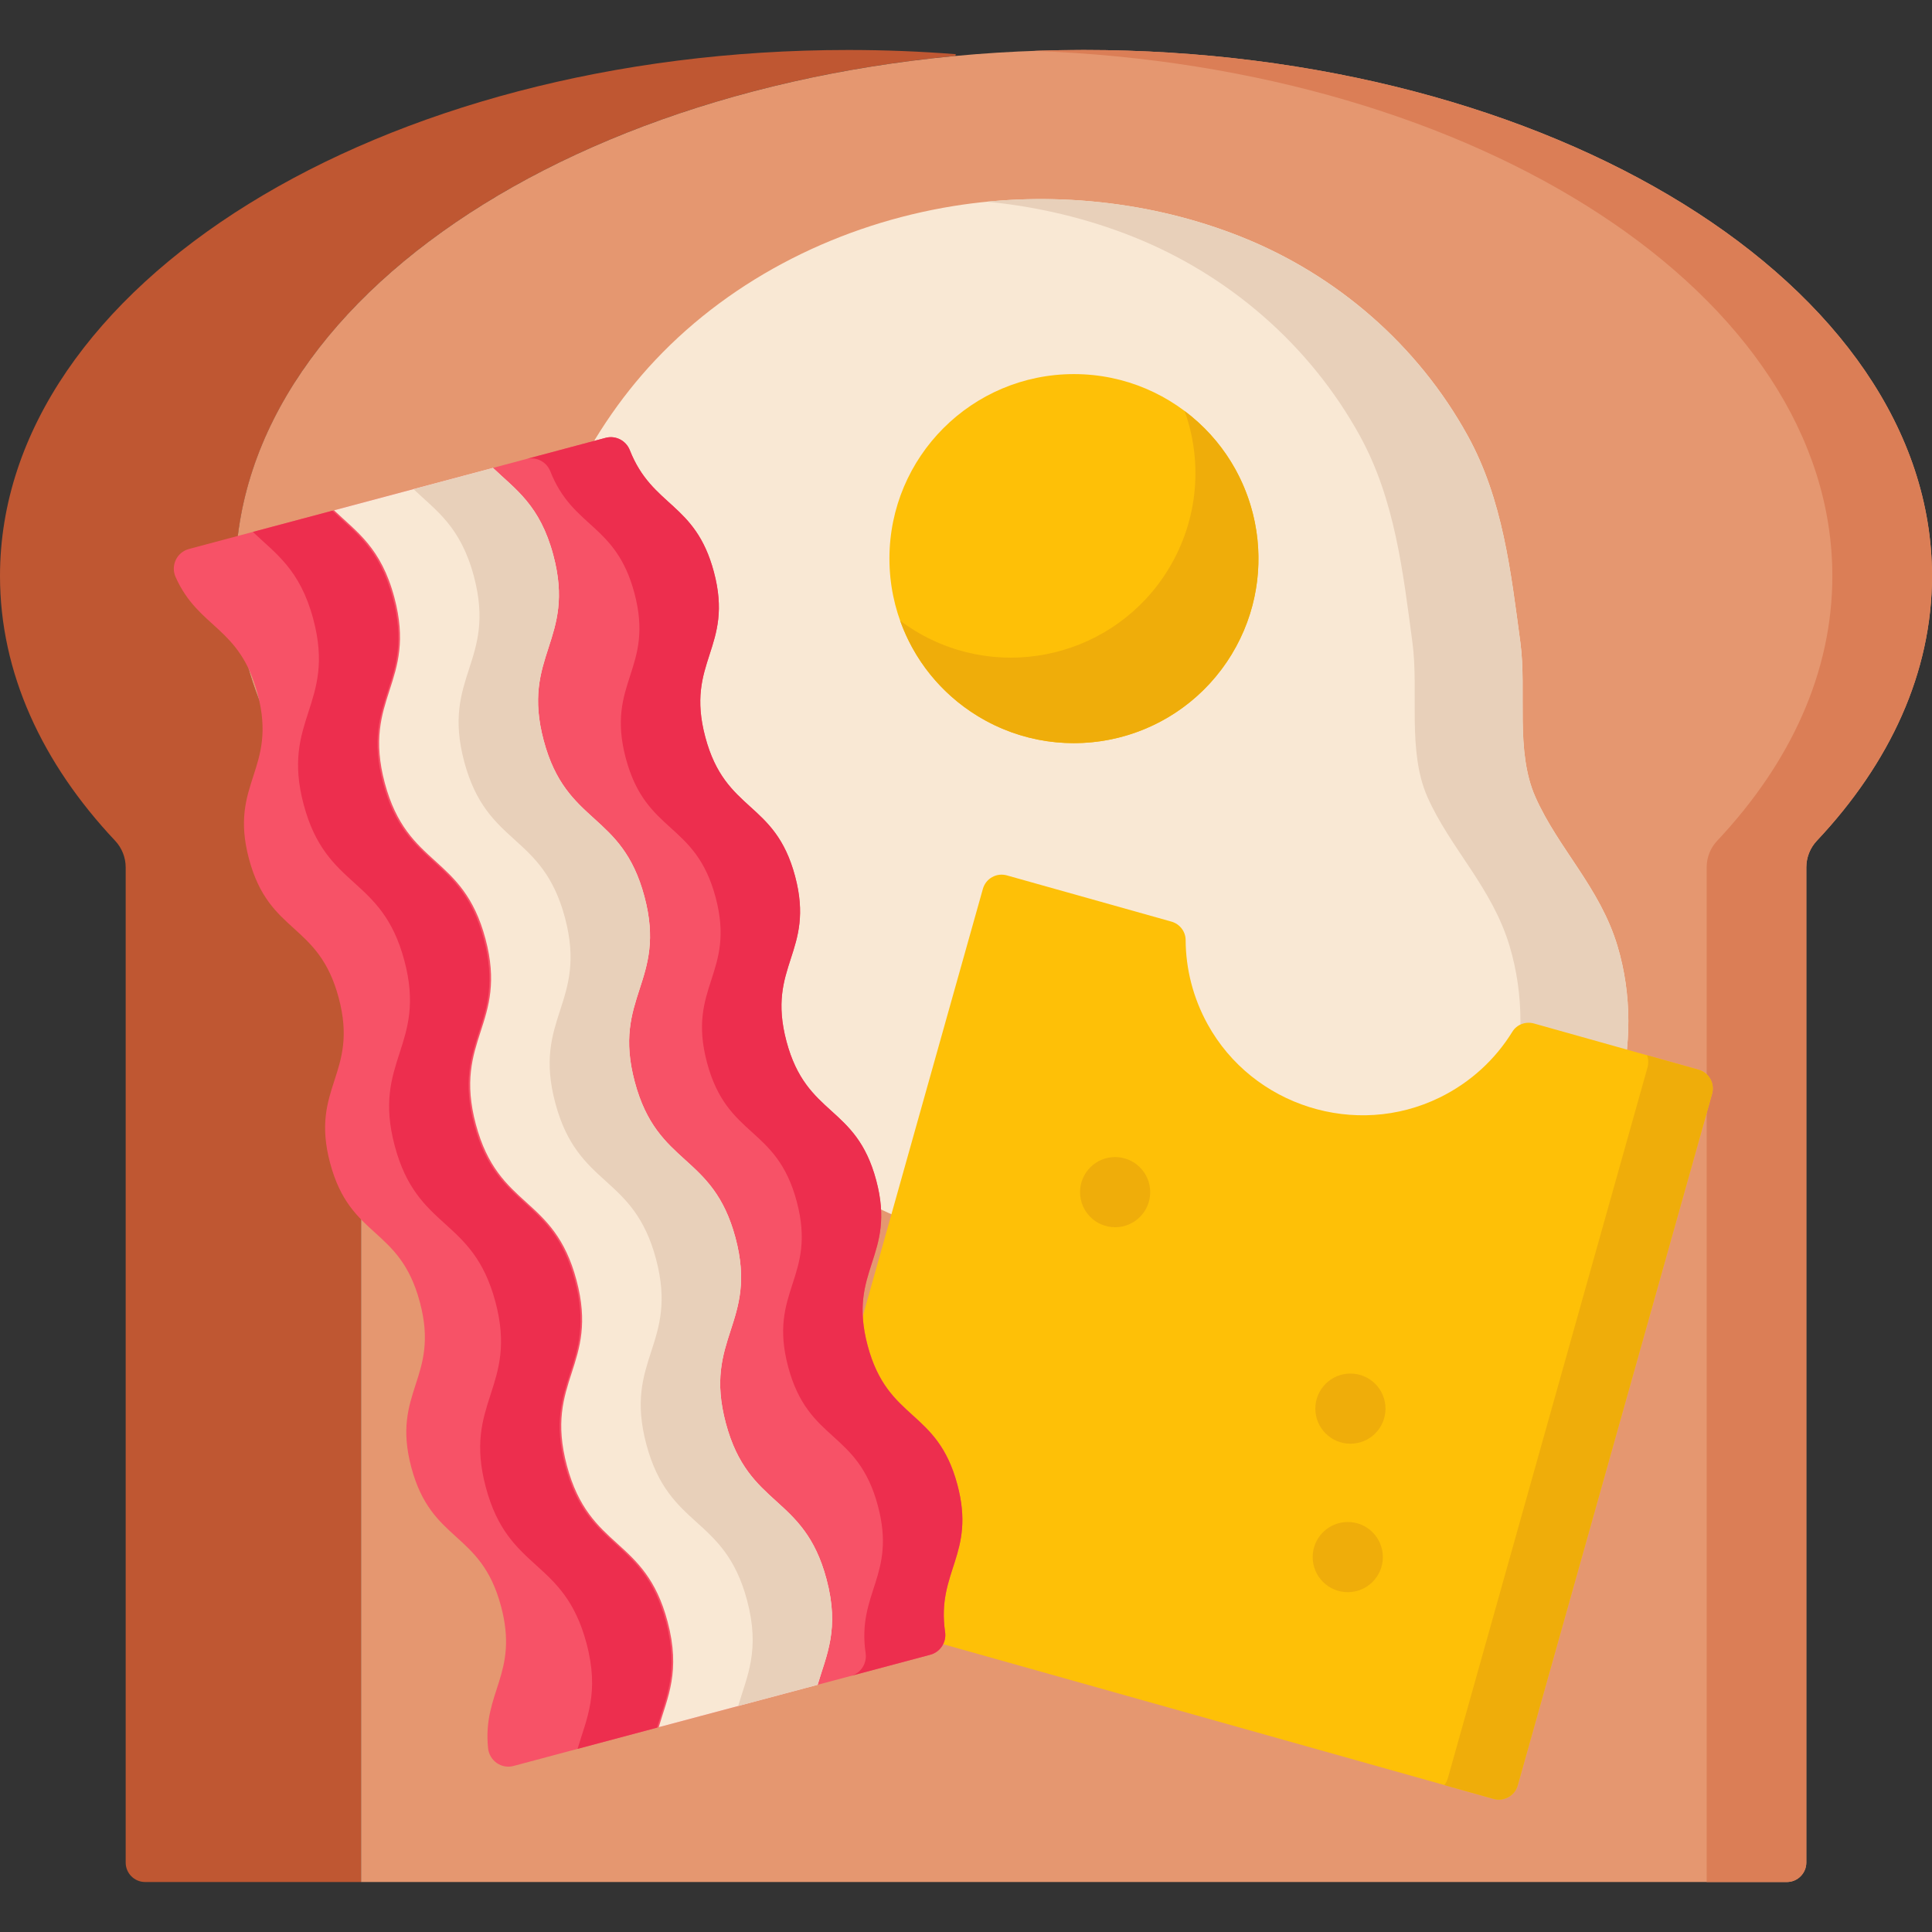 <svg width="38" height="38" viewBox="0 0 38 38" fill="none" xmlns="http://www.w3.org/2000/svg">
<rect x="0" y="0" width="38" height="38" fill="#333333" stroke="none"/>
<path d="M18.8 1.066L18.79 1.1C10.773 1.855 4.631 6.148 4.631 11.329C4.631 13.228 5.456 15.008 6.896 16.537C7.029 16.679 7.102 16.866 7.102 17.06V37.017H2.855C2.643 37.017 2.472 36.845 2.472 36.634V17.06C2.472 16.866 2.398 16.679 2.265 16.537C0.825 15.008 0 13.228 0 11.329C0 5.615 7.47 0.983 16.685 0.983C17.401 0.983 18.107 1.011 18.8 1.066Z" fill="#BF5732"/>
<path d="M38 11.329C38 5.615 30.53 0.983 21.315 0.983C12.1 0.983 4.63 5.615 4.63 11.329C4.63 13.228 5.456 15.008 6.896 16.537C7.029 16.678 7.102 16.866 7.102 17.06V37.017H35.145C35.356 37.017 35.528 36.845 35.528 36.633V17.06C35.528 16.866 35.601 16.678 35.734 16.537C37.174 15.008 38 13.228 38 11.329Z" fill="#E59770"/>
<path d="M38 11.33C38 13.228 37.174 15.007 35.734 16.538C35.602 16.679 35.528 16.866 35.528 17.06V36.633C35.528 36.845 35.356 37.017 35.145 37.017H33.568V17.06C33.568 16.866 33.641 16.679 33.774 16.538C35.214 15.007 36.04 13.228 36.04 11.33C36.04 5.819 29.093 1.315 20.335 1.001C20.659 0.989 20.986 0.983 21.315 0.983C30.53 0.983 38 5.615 38 11.33Z" fill="#DB7E56"/>
<path d="M24.41 4.657C22.637 3.951 20.64 3.749 18.757 4.052C16.547 4.408 14.433 5.445 12.891 7.08C10.031 10.114 9.361 15.032 11.389 18.674C13.413 22.308 17.537 24.255 21.578 25.242C23.068 25.606 24.602 25.873 26.133 25.761C27.664 25.648 29.202 25.127 30.326 24.082C31.785 22.725 32.385 20.516 31.814 18.608C31.469 17.454 30.648 16.689 30.199 15.676C29.798 14.771 30.032 13.599 29.904 12.638C29.717 11.246 29.559 9.824 28.869 8.572C27.889 6.791 26.296 5.408 24.41 4.657Z" fill="#F9E8D4"/>
<path d="M30.326 24.082C29.203 25.127 27.664 25.648 26.133 25.761C25.527 25.805 24.919 25.79 24.314 25.733C25.743 25.576 27.154 25.058 28.204 24.082C29.662 22.725 30.263 20.517 29.692 18.608C29.347 17.454 28.526 16.689 28.076 15.676C27.676 14.771 27.909 13.599 27.781 12.639C27.595 11.246 27.436 9.824 26.747 8.572C25.767 6.791 24.173 5.409 22.287 4.657C21.373 4.292 20.4 4.063 19.413 3.967C21.098 3.802 22.842 4.032 24.41 4.657C26.296 5.409 27.889 6.791 28.869 8.572C29.558 9.824 29.717 11.246 29.904 12.639C30.032 13.599 29.799 14.771 30.199 15.676C30.648 16.689 31.468 17.454 31.814 18.608C32.385 20.517 31.785 22.725 30.326 24.082Z" fill="#E8D0BA"/>
<path d="M21.123 14.616C23.127 14.616 24.752 12.992 24.752 10.987C24.752 8.983 23.127 7.358 21.123 7.358C19.118 7.358 17.494 8.983 17.494 10.987C17.494 12.992 19.118 14.616 21.123 14.616Z" fill="#FEC007"/>
<path d="M24.224 12.872C23.184 14.585 20.951 15.13 19.238 14.089C18.497 13.639 17.974 12.966 17.705 12.208C17.799 12.279 17.897 12.345 18 12.408C19.713 13.448 21.945 12.902 22.985 11.189C23.575 10.217 23.655 9.079 23.301 8.085C24.779 9.191 25.203 11.261 24.224 12.872Z" fill="#EFAD0A"/>
<path d="M15.509 31.086L19.332 17.483C19.389 17.279 19.601 17.16 19.805 17.218L23.041 18.127C23.204 18.173 23.319 18.32 23.32 18.489C23.323 19.05 23.462 19.619 23.753 20.147C24.64 21.755 26.666 22.395 28.316 21.587C28.93 21.287 29.414 20.831 29.746 20.293C29.834 20.149 30.01 20.085 30.172 20.131L33.408 21.04C33.612 21.097 33.731 21.309 33.674 21.513L29.851 35.117C29.794 35.32 29.582 35.439 29.378 35.382L15.775 31.559C15.571 31.502 15.452 31.29 15.509 31.086Z" fill="#FEC007"/>
<path d="M33.674 21.513L29.851 35.116C29.794 35.32 29.582 35.439 29.378 35.382L28.409 35.11C28.439 35.071 28.463 35.025 28.478 34.974L32.404 20.997C32.427 20.915 32.423 20.83 32.394 20.755L33.408 21.04C33.612 21.097 33.731 21.309 33.674 21.513Z" fill="#EFAD0A"/>
<path d="M26.509 31.316C26.89 31.316 27.199 31.007 27.199 30.626C27.199 30.244 26.89 29.936 26.509 29.936C26.128 29.936 25.819 30.244 25.819 30.626C25.819 31.007 26.128 31.316 26.509 31.316Z" fill="#EFAD0A"/>
<path d="M21.933 24.138C22.314 24.138 22.623 23.829 22.623 23.448C22.623 23.067 22.314 22.758 21.933 22.758C21.552 22.758 21.243 23.067 21.243 23.448C21.243 23.829 21.552 24.138 21.933 24.138Z" fill="#EFAD0A"/>
<path d="M26.561 28.396C26.942 28.396 27.251 28.087 27.251 27.706C27.251 27.325 26.942 27.016 26.561 27.016C26.18 27.016 25.871 27.325 25.871 27.706C25.871 28.087 26.18 28.396 26.561 28.396Z" fill="#EFAD0A"/>
<path d="M18.296 32.547C18.493 32.495 18.618 32.303 18.589 32.101C18.414 30.903 19.196 30.572 18.83 29.2C18.431 27.704 17.464 27.962 17.065 26.466C16.666 24.97 17.633 24.712 17.234 23.216C16.835 21.721 15.868 21.979 15.469 20.483C15.07 18.987 16.037 18.729 15.638 17.233C15.238 15.737 14.272 15.995 13.872 14.499C13.473 13.003 14.44 12.745 14.041 11.248C13.675 9.877 12.832 9.98 12.387 8.853C12.312 8.664 12.108 8.559 11.911 8.612L3.716 10.798C3.477 10.862 3.353 11.124 3.454 11.35C3.909 12.369 4.711 12.315 5.066 13.643C5.465 15.139 4.498 15.397 4.897 16.893C5.296 18.389 6.263 18.131 6.662 19.627C7.061 21.123 6.094 21.381 6.493 22.877C6.892 24.373 7.859 24.115 8.258 25.611C8.658 27.107 7.691 27.365 8.09 28.861C8.489 30.357 9.456 30.099 9.855 31.595C10.209 32.923 9.486 33.275 9.6 34.385C9.625 34.631 9.862 34.798 10.101 34.734L18.296 32.547Z" fill="#F75267"/>
<path d="M9.516 18.475C9.964 20.153 8.879 20.443 9.327 22.121C9.774 23.799 10.859 23.51 11.307 25.188C11.755 26.866 10.67 27.156 11.118 28.834C11.566 30.513 12.65 30.224 13.098 31.901C13.361 32.885 13.096 33.392 12.923 33.981L11.36 34.398C11.533 33.809 11.798 33.302 11.535 32.319C11.087 30.64 10.002 30.93 9.555 29.251C9.107 27.573 10.192 27.283 9.744 25.605C9.296 23.927 8.211 24.216 7.764 22.538C7.316 20.86 8.401 20.57 7.953 18.892C7.505 17.214 6.42 17.503 5.973 15.825C5.525 14.146 6.61 13.857 6.162 12.178C5.9 11.195 5.418 10.887 4.974 10.462L6.537 10.045C6.981 10.47 7.463 10.778 7.725 11.761C8.173 13.44 7.088 13.729 7.536 15.408C7.983 17.086 9.068 16.797 9.516 18.475Z" fill="#ED2E4E"/>
<path d="M15.638 17.233C16.037 18.728 15.07 18.986 15.469 20.483C15.868 21.978 16.835 21.72 17.234 23.216C17.633 24.712 16.666 24.971 17.065 26.466C17.464 27.962 18.431 27.704 18.83 29.2C19.196 30.572 18.414 30.903 18.589 32.101C18.618 32.303 18.493 32.495 18.296 32.547L16.733 32.964C16.93 32.912 17.055 32.719 17.026 32.518C16.851 31.32 17.633 30.989 17.267 29.617C16.868 28.121 15.901 28.379 15.502 26.883C15.103 25.387 16.07 25.13 15.671 23.633C15.272 22.137 14.305 22.395 13.906 20.9C13.507 19.403 14.474 19.145 14.075 17.649C13.676 16.154 12.709 16.412 12.309 14.915C11.911 13.42 12.877 13.162 12.478 11.665C12.112 10.294 11.269 10.396 10.824 9.27C10.749 9.081 10.545 8.976 10.348 9.029L11.911 8.612C12.108 8.559 12.312 8.664 12.387 8.853C12.832 9.98 13.675 9.877 14.041 11.248C14.44 12.745 13.473 13.003 13.873 14.498C14.272 15.995 15.239 15.737 15.638 17.233Z" fill="#ED2E4E"/>
<path d="M6.57 10.037L9.696 9.203C10.139 9.627 10.621 9.935 10.883 10.919C11.331 12.597 10.246 12.886 10.694 14.565C11.142 16.243 12.227 15.954 12.675 17.633C13.122 19.311 12.037 19.6 12.485 21.279C12.933 22.957 14.018 22.667 14.466 24.346C14.913 26.024 13.828 26.313 14.276 27.992C14.724 29.67 15.809 29.381 16.256 31.059C16.519 32.043 16.255 32.549 16.082 33.138L12.956 33.972C13.129 33.383 13.393 32.877 13.13 31.893C12.683 30.215 11.598 30.504 11.15 28.826C10.702 27.147 11.787 26.858 11.339 25.18C10.892 23.501 9.807 23.791 9.359 22.113C8.911 20.434 9.996 20.145 9.549 18.467C9.101 16.788 8.016 17.077 7.568 15.399C7.12 13.72 8.205 13.431 7.757 11.753C7.495 10.769 7.014 10.461 6.57 10.037Z" fill="#F9E8D4"/>
<path d="M12.675 17.633C13.122 19.311 12.037 19.6 12.485 21.279C12.933 22.957 14.018 22.667 14.466 24.346C14.913 26.024 13.828 26.313 14.276 27.992C14.724 29.67 15.809 29.381 16.256 31.059C16.519 32.043 16.255 32.549 16.082 33.138L14.519 33.555C14.692 32.966 14.956 32.46 14.694 31.476C14.246 29.798 13.161 30.087 12.713 28.409C12.265 26.73 13.35 26.441 12.903 24.763C12.455 23.084 11.37 23.374 10.922 21.695C10.474 20.017 11.559 19.728 11.112 18.049C10.664 16.371 9.579 16.66 9.131 14.982C8.683 13.303 9.768 13.014 9.321 11.336C9.058 10.352 8.577 10.044 8.133 9.62L9.696 9.203C10.139 9.627 10.621 9.935 10.883 10.919C11.331 12.597 10.246 12.886 10.694 14.565C11.142 16.243 12.227 15.954 12.675 17.633Z" fill="#E8D0BA"/>
</svg>
